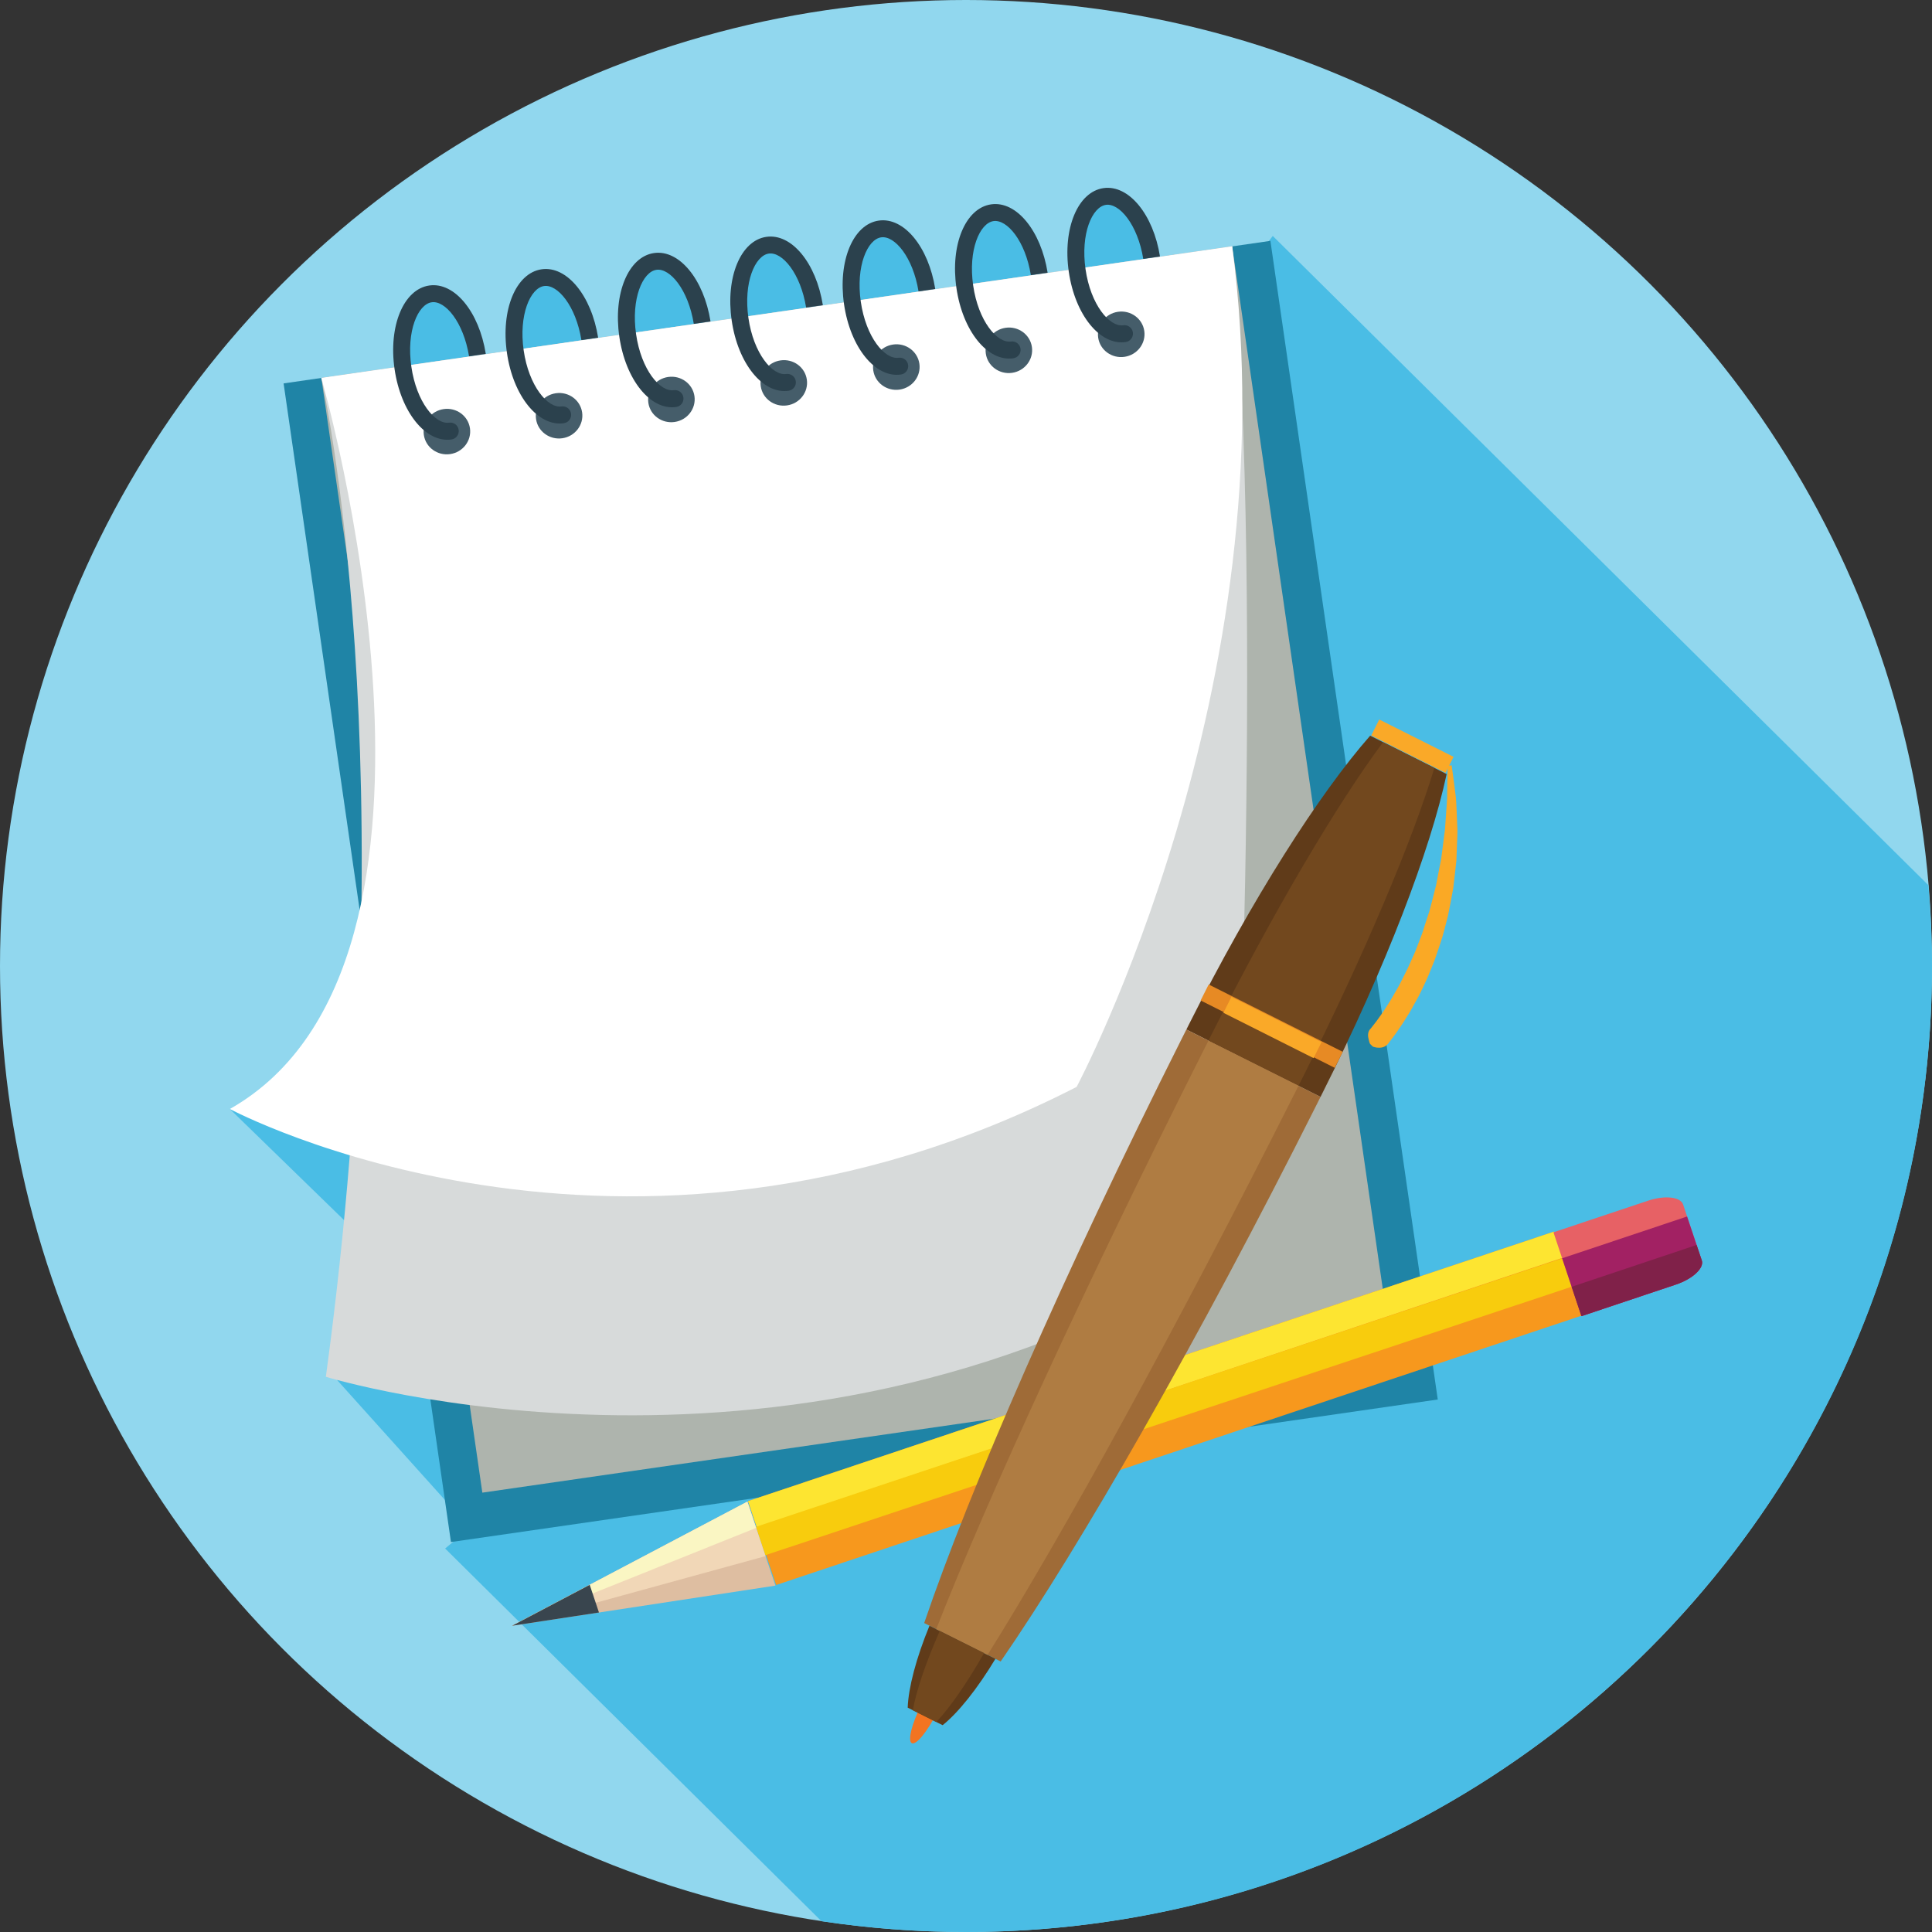 <?xml version="1.0" encoding="utf-8"?>
<!-- Generator: Adobe Illustrator 16.0.0, SVG Export Plug-In . SVG Version: 6.00 Build 0)  -->
<!DOCTYPE svg PUBLIC "-//W3C//DTD SVG 1.1//EN" "http://www.w3.org/Graphics/SVG/1.1/DTD/svg11.dtd">
<svg version="1.1" id="Layer_1" xmlns="http://www.w3.org/2000/svg" xmlns:xlink="http://www.w3.org/1999/xlink" x="0px" y="0px"
	 width="128px" height="128px" viewBox="0 0 128 128" enable-background="new 0 0 128 128" xml:space="preserve">
<rect x="0" y="0" width="128" height="128" fill="#333333" stroke="none"/>
<g>
	<circle fill="#91D7EE" cx="64" cy="64" r="64"/>
	<path fill="#4ABDE5" d="M84.324,15.632l-0.846,1.113c0,0-6.713,2.188-7.002,0.817s-1.783-4.67-3.465-4.403
		s-1.443,5.479-1.443,5.479h-2.598c0,0-0.725-4.54-3.105-4.612c-2.383-0.072-1.864,5.688-1.864,5.688s-1.963,2.033-2.395,0.374
		c-0.434-1.659-1.738-4.997-3.32-4.908s-1.805,5.454-1.805,5.454s-2.236,2.052-2.453,0.681s-1.57-5.122-3.32-4.997
		s-1.939,5.393-1.939,5.393s-1.959,1.048-2.031,0.432s-1.336-4.537-3.246-4.869s-1.949,5.409-1.949,5.409s-1.805,2.024-1.914,0.536
		c-0.111-1.488-2.232-5.002-3.715-4.934c-1.482,0.066-2.035,4.934-2.035,4.934l0.937,0.644c0,0-2.656,2.145-3.089,0.154
		s-1.561-4.565-3.392-4.302c-1.831,0.265-1.888,4.578-1.888,4.578s1.455,8.858,1.604,9.076c0.149,0.216,3.084,16.674,3.084,16.674
		l-7.685,22.63l-8.222,0.802l9.26,9.008l-2.158,8.943l8.805,9.794l-1.643,1.373l24.934,24.692C57.55,127.753,60.746,128,64,128
		c35.346,0,64-28.653,64-64c0-1.804-0.094-3.585-0.238-5.352L84.324,15.632z"/>
	<g>
		
			<rect x="23.985" y="20.279" transform="matrix(0.99 -0.143 0.143 0.99 -7.856 8.755)" fill="#1F84A6" width="66.039" height="77.538"/>
		<polygon fill="#AEB4AD" points="92.303,90.173 31.956,98.892 21.29,25.037 81.635,16.317 		"/>
		<path fill="#D7DADA" d="M21.29,25.037c0,0,5.817,25.527,0.299,66.179c0,0,31.454,9.688,60.12-8.685c0,0,2.115-42.29-0.074-66.214
			L21.29,25.037z"/>
		<path fill="#FFFFFF" d="M21.29,25.037c0,0,11.193,38.667-6.061,48.437c0,0,26.057,13.948,56.101-1.465
			c0,0,14.184-26.635,10.305-55.691L21.29,25.037z"/>
		<g>
			
				<ellipse transform="matrix(0.99 -0.143 0.143 0.99 -3.779 4.517)" fill="#455D6A" cx="29.594" cy="28.595" rx="1.543" ry="1.506"/>
			<g>
				<path fill="#2B414D" d="M28.602,20.026c0.892-0.129,2.104,1.309,2.474,3.58l1.109-0.16c-0.445-2.789-2.07-4.773-3.744-4.531
					c-1.704,0.247-2.713,2.68-2.3,5.537c0.414,2.859,2.07,4.908,3.772,4.664c0.307-0.046,0.519-0.331,0.475-0.637
					c-0.044-0.309-0.328-0.519-0.636-0.476c-0.909,0.132-2.161-1.36-2.499-3.712C26.912,21.942,27.688,20.159,28.602,20.026z"/>
			</g>
		</g>
		<g>
			
				<ellipse transform="matrix(0.99 -0.143 0.143 0.99 -3.564 5.596)" fill="#455D6A" cx="37.04" cy="27.52" rx="1.542" ry="1.506"/>
			<g>
				<path fill="#2B414D" d="M36.046,18.95c0.891-0.128,2.105,1.308,2.473,3.581l1.109-0.158c-0.445-2.79-2.07-4.773-3.744-4.532
					c-1.703,0.245-2.713,2.679-2.298,5.537c0.412,2.859,2.07,4.908,3.773,4.661c0.305-0.046,0.52-0.328,0.475-0.637
					c-0.045-0.306-0.328-0.519-0.637-0.474c-0.91,0.132-2.162-1.361-2.502-3.711C34.357,20.868,35.134,19.083,36.046,18.95z"/>
			</g>
		</g>
		<g>
			
				<ellipse transform="matrix(0.99 -0.142 0.142 0.99 -3.312 6.604)" fill="#455D6A" cx="44.484" cy="26.443" rx="1.543" ry="1.506"/>
			<g>
				<path fill="#2B414D" d="M43.49,17.876c0.893-0.131,2.107,1.308,2.475,3.58l1.109-0.16c-0.445-2.789-2.07-4.773-3.744-4.531
					c-1.703,0.245-2.713,2.678-2.299,5.537c0.414,2.86,2.068,4.907,3.771,4.662c0.307-0.045,0.518-0.329,0.475-0.636
					s-0.328-0.52-0.635-0.476c-0.912,0.131-2.162-1.359-2.5-3.712C41.802,19.792,42.578,18.006,43.49,17.876z"/>
			</g>
		</g>
		<g>
			<path fill="#455D6A" d="M53.455,25.149c0.119,0.821-0.467,1.589-1.311,1.71c-0.844,0.123-1.623-0.447-1.742-1.27
				c-0.119-0.825,0.467-1.591,1.311-1.712C52.556,23.755,53.335,24.322,53.455,25.149z"/>
			<g>
				<path fill="#2B414D" d="M50.935,16.8c0.893-0.13,2.105,1.308,2.473,3.579l1.109-0.158c-0.443-2.788-2.068-4.773-3.744-4.529
					c-1.701,0.242-2.711,2.677-2.297,5.534c0.412,2.86,2.068,4.908,3.771,4.662c0.307-0.044,0.52-0.328,0.475-0.636
					c-0.043-0.306-0.328-0.519-0.635-0.474c-0.912,0.131-2.164-1.362-2.502-3.711C49.246,18.715,50.023,16.931,50.935,16.8z"/>
			</g>
		</g>
		<g>
			
				<ellipse transform="matrix(0.99 -0.143 0.143 0.99 -2.869 8.76)" fill="#455D6A" cx="59.373" cy="24.292" rx="1.543" ry="1.508"/>
			<g>
				<path fill="#2B414D" d="M58.38,15.724c0.891-0.129,2.105,1.309,2.475,3.581l1.107-0.159c-0.443-2.788-2.07-4.773-3.744-4.531
					c-1.703,0.246-2.713,2.677-2.299,5.537s2.068,4.907,3.771,4.66c0.307-0.043,0.52-0.326,0.475-0.634
					c-0.043-0.309-0.326-0.519-0.635-0.476c-0.91,0.13-2.16-1.36-2.5-3.711S57.468,15.855,58.38,15.724z"/>
			</g>
		</g>
		<g>
			
				<ellipse transform="matrix(0.99 -0.143 0.143 0.99 -2.631 9.779)" fill="#455D6A" cx="66.819" cy="23.217" rx="1.542" ry="1.507"/>
			<g>
				<path fill="#2B414D" d="M65.822,14.648c0.895-0.129,2.107,1.309,2.475,3.58l1.111-0.159c-0.445-2.788-2.07-4.773-3.744-4.53
					c-1.704,0.245-2.713,2.678-2.299,5.536c0.412,2.859,2.069,4.908,3.772,4.662c0.309-0.045,0.52-0.33,0.475-0.636
					c-0.043-0.307-0.328-0.52-0.637-0.475c-0.91,0.131-2.161-1.361-2.5-3.712C64.134,16.565,64.912,14.78,65.822,14.648z"/>
			</g>
		</g>
		<g>
			
				<ellipse transform="matrix(0.99 -0.143 0.143 0.99 -2.403 10.848)" fill="#455D6A" cx="74.264" cy="22.142" rx="1.543" ry="1.507"/>
			<g>
				<path fill="#2B414D" d="M73.27,13.572c0.893-0.127,2.105,1.311,2.475,3.581l1.107-0.159c-0.443-2.788-2.068-4.771-3.744-4.531
					c-1.703,0.246-2.711,2.678-2.299,5.538c0.414,2.859,2.07,4.906,3.773,4.661c0.305-0.046,0.518-0.329,0.475-0.637
					c-0.043-0.306-0.328-0.519-0.635-0.475c-0.912,0.131-2.164-1.36-2.502-3.71C71.58,15.489,72.357,13.705,73.27,13.572z"/>
			</g>
		</g>
		<g>
			
				<rect x="74.229" y="65.171" transform="matrix(0.317 0.948 -0.948 0.317 141.219 -9.435)" fill="#F7981D" width="5.864" height="56.338"/>
			
				<rect x="75.608" y="63.255" transform="matrix(0.317 0.948 -0.948 0.317 138.969 -10.133)" fill="#FDE531" width="1.824" height="56.338"/>
			
				<rect x="76.132" y="65.06" transform="matrix(-0.316 -0.949 0.949 -0.316 13.017 195.845)" fill="#F8CC0D" width="1.979" height="56.337"/>
			<polygon fill="#DEBEA1" points="51.375,105.051 49.515,99.489 33.927,107.71 			"/>
			<polygon fill="#F1D7B7" points="50.718,103.097 49.515,99.489 33.927,107.71 			"/>
			<polygon fill="#FAF6C3" points="50.095,101.228 49.515,99.489 33.927,107.71 			"/>
			<polygon fill="#39454E" points="39.07,104.998 33.927,107.71 39.683,106.833 			"/>
			<path fill="#E76165" d="M104.775,87.198l6.254-2.093c1.115-0.371,1.889-1.094,1.719-1.6l-1.238-3.705
				c-0.172-0.51-1.221-0.621-2.332-0.248l-6.258,2.09L104.775,87.198z"/>
			<path fill="#A22163" d="M112.748,83.506l-0.975-2.91l-8.277,2.768l1.279,3.835l6.254-2.093
				C112.145,84.734,112.918,84.012,112.748,83.506z"/>
			<path fill="#802149" d="M112.748,83.506l-0.344-1.024l-8.279,2.771l0.65,1.946l6.254-2.093
				C112.145,84.734,112.918,84.012,112.748,83.506z"/>
		</g>
		<g>
			
				<ellipse transform="matrix(-0.894 -0.449 0.449 -0.894 65.661 242.135)" fill="#F37421" cx="61.507" cy="113.291" rx="0.577" ry="2.521"/>
			<path fill="#603B19" d="M90.777,48.741c-3.377,3.842-7.832,10.82-12.02,19.156c-0.053,0.104-0.104,0.208-0.156,0.312l8.887,4.463
				c0.053-0.104,0.105-0.207,0.156-0.312c4.191-8.334,7.133-16.074,8.199-21.076L90.777,48.741z"/>
			<path fill="#9F6B37" d="M66.297,110.077c5.328-7.726,13.031-21.168,20.898-36.819c0.098-0.196,0.195-0.39,0.293-0.586
				L78.6,68.209c-0.098,0.195-0.195,0.388-0.295,0.586c-7.865,15.65-14.055,29.853-17.075,38.736L66.297,110.077z"/>
			<path fill="#603B19" d="M62.453,114.298c1.035-0.832,2.291-2.396,3.497-4.397l-4.37-2.193c-0.887,2.161-1.393,4.1-1.443,5.428
				L62.453,114.298z"/>
			<path fill="#72481E" d="M91.631,49.171c-3.002,4.032-7.217,11.135-11.414,19.466c-0.053,0.104-0.104,0.207-0.156,0.312
				l5.969,2.984c0.053-0.104,0.104-0.206,0.158-0.312c4.195-8.329,7.393-15.94,8.844-20.748L91.631,49.171z"/>
			<path fill="#AF7C42" d="M65.43,109.638c4.957-7.913,12.426-21.474,20.303-37.117c0.102-0.198,0.199-0.393,0.297-0.588
				l-5.969-2.984c-0.098,0.195-0.197,0.389-0.295,0.584c-7.881,15.646-14.332,29.714-17.739,38.403L65.43,109.638z"/>
			<path fill="#72481E" d="M62.031,114.087c0.877-0.915,2.01-2.54,3.167-4.568l-2.936-1.468c-0.939,2.135-1.572,4.011-1.783,5.258
				L62.031,114.087z"/>
			
				<rect x="79.291" y="67.44" transform="matrix(-0.894 -0.449 0.449 -0.894 129.035 166.639)" fill="#E78A24" width="9.937" height="1.185"/>
			
				<rect x="80.914" y="67.446" transform="matrix(-0.893 -0.449 0.449 -0.893 128.998 166.662)" fill="#FAA928" width="6.686" height="1.184"/>
			
				<rect x="90.828" y="48.891" transform="matrix(-0.894 -0.449 0.449 -0.894 155.018 135.692)" fill="#FAA928" width="5.507" height="1.185"/>
			<path fill="#FAA925" d="M90.768,69.159c0,0-0.016-0.04-0.045-0.119c-0.018-0.074-0.049-0.176-0.068-0.28
				c-0.043-0.215-0.018-0.453,0.168-0.628c0.156-0.204,0.357-0.441,0.561-0.74c0.104-0.148,0.219-0.301,0.33-0.472
				c0.109-0.17,0.223-0.352,0.344-0.539c0.125-0.183,0.23-0.393,0.354-0.6c0.117-0.211,0.252-0.42,0.363-0.652
				c0.229-0.46,0.488-0.937,0.705-1.453c0.111-0.259,0.242-0.513,0.342-0.784c0.104-0.272,0.207-0.546,0.313-0.82
				c0.111-0.274,0.197-0.561,0.285-0.847c0.094-0.285,0.188-0.571,0.281-0.856c0.158-0.582,0.303-1.168,0.449-1.745
				c0.102-0.586,0.223-1.159,0.332-1.719c0.072-0.565,0.143-1.111,0.209-1.631c0.045-0.258,0.055-0.512,0.072-0.758
				c0.018-0.248,0.033-0.484,0.051-0.715c0.023-0.455,0.078-0.877,0.066-1.25c0.004-0.375,0.006-0.699,0.016-0.97
				c0.014-0.54,0.018-0.85,0.018-0.85l0.262-0.023c0,0,0.041,0.308,0.117,0.847c0.037,0.271,0.078,0.601,0.125,0.977
				c0.057,0.378,0.074,0.807,0.092,1.275c0.01,0.233,0.02,0.479,0.029,0.733c0.012,0.252,0.027,0.515,0.014,0.785
				c-0.02,0.539-0.043,1.107-0.064,1.697c-0.068,0.586-0.127,1.194-0.205,1.812c-0.113,0.61-0.227,1.233-0.355,1.853
				c-0.166,0.611-0.299,1.234-0.508,1.823c-0.1,0.297-0.197,0.591-0.297,0.881c-0.092,0.292-0.223,0.568-0.33,0.846
				c-0.215,0.56-0.465,1.08-0.709,1.57c-0.113,0.249-0.258,0.478-0.379,0.705c-0.127,0.224-0.24,0.449-0.371,0.649
				c-0.127,0.205-0.25,0.4-0.365,0.584c-0.117,0.187-0.242,0.356-0.352,0.52c-0.215,0.324-0.436,0.594-0.604,0.821
				c-0.162,0.239-0.402,0.332-0.646,0.329c-0.111,0.003-0.215-0.016-0.289-0.036c-0.082-0.025-0.121-0.037-0.121-0.037
				L90.768,69.159z"/>
		</g>
	</g>
</g>
</svg>
